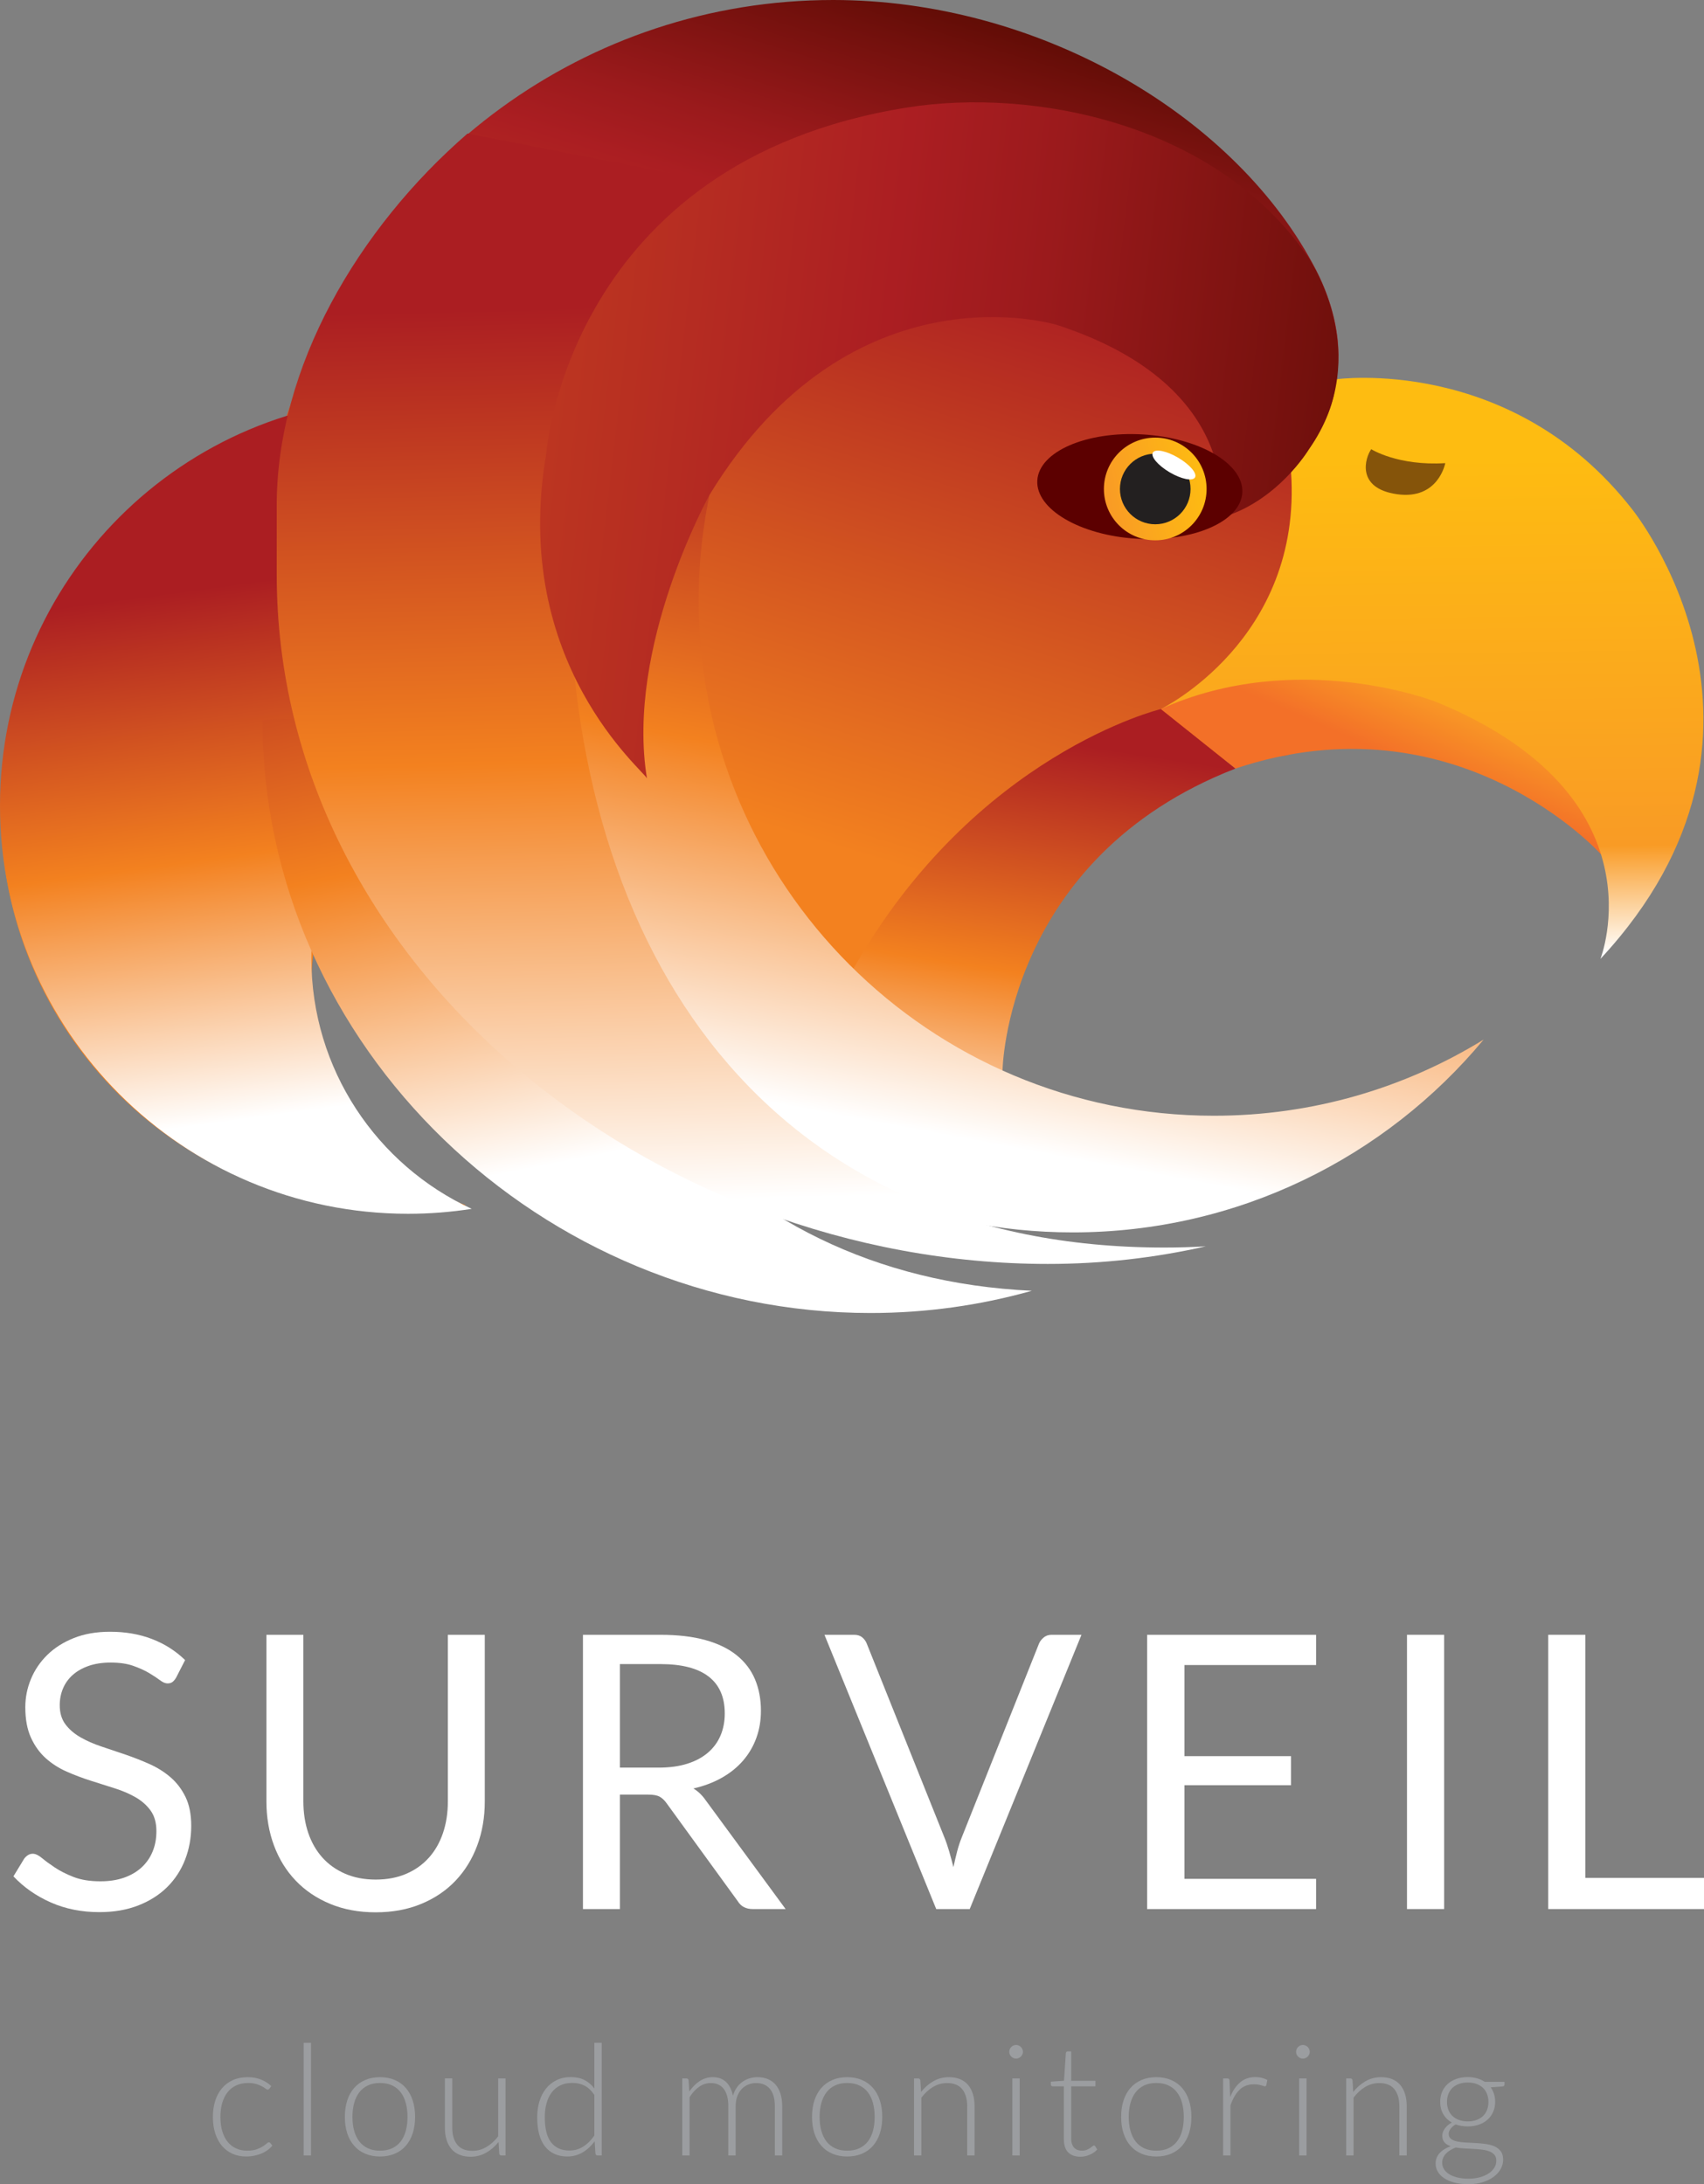 <?xml version="1.0" encoding="utf-8"?>
<!-- Generator: Adobe Illustrator 16.0.4, SVG Export Plug-In . SVG Version: 6.00 Build 0)  -->
<!DOCTYPE svg PUBLIC "-//W3C//DTD SVG 1.1//EN" "http://www.w3.org/Graphics/SVG/1.1/DTD/svg11.dtd">
<svg version="1.1" xmlns="http://www.w3.org/2000/svg" xmlns:xlink="http://www.w3.org/1999/xlink" x="0px" y="0px"
	 width="369.02px" height="472.98px" viewBox="0 0 369.02 472.98" enable-background="new 0 0 369.02 472.98" xml:space="preserve">
<rect x="0" y="0" width="369.02" height="472.98" fill="#808080" stroke="none"/>
<g id="Calque_2" display="none">
	
		<rect x="-1559.973" y="-876.043" display="inline" fill="#232020" stroke="#000000" stroke-width="0.232" stroke-miterlimit="10" width="2263.846" height="1579.096"/>
</g>
<g id="Calque_1">
	<g>
		<g>
			<path fill="#FFFFFF" d="M38.136,363.293c-0.249,0.414-0.512,0.727-0.787,0.934c-0.276,0.207-0.636,0.311-1.078,0.311
				c-0.47,0-1.015-0.234-1.637-0.705c-0.622-0.469-1.409-0.986-2.362-1.555c-0.953-0.564-2.1-1.084-3.439-1.553
				c-1.341-0.471-2.964-0.705-4.87-0.705c-1.796,0-3.385,0.242-4.766,0.725c-1.382,0.484-2.535,1.141-3.461,1.969
				c-0.926,0.83-1.623,1.803-2.093,2.922s-0.705,2.328-0.705,3.627c0,1.658,0.408,3.031,1.223,4.123
				c0.815,1.092,1.893,2.025,3.233,2.797c1.34,0.775,2.859,1.445,4.559,2.012s3.439,1.152,5.222,1.76
				c1.782,0.609,3.522,1.293,5.222,2.053s3.219,1.719,4.56,2.879c1.339,1.162,2.417,2.584,3.232,4.27
				c0.814,1.686,1.223,3.758,1.223,6.217c0,2.598-0.442,5.035-1.326,7.314c-0.885,2.279-2.176,4.262-3.875,5.947
				s-3.786,3.012-6.259,3.979s-5.283,1.451-8.434,1.451c-3.841,0-7.343-0.697-10.506-2.094c-3.164-1.395-5.864-3.279-8.103-5.656
				L5.23,402.5c0.221-0.305,0.49-0.561,0.809-0.768c0.316-0.207,0.669-0.311,1.057-0.311c0.58,0,1.243,0.311,1.989,0.932
				c0.746,0.623,1.678,1.307,2.797,2.053s2.473,1.43,4.062,2.051s3.529,0.932,5.823,0.932c1.906,0,3.605-0.262,5.098-0.787
				c1.492-0.523,2.756-1.264,3.792-2.217s1.83-2.092,2.383-3.418c0.553-1.328,0.829-2.805,0.829-4.436
				c0-1.795-0.408-3.268-1.223-4.414c-0.815-1.146-1.886-2.105-3.212-2.881c-1.326-0.771-2.839-1.43-4.538-1.967
				c-1.699-0.539-3.439-1.092-5.222-1.658s-3.523-1.223-5.223-1.969c-1.698-0.746-3.211-1.713-4.537-2.9
				c-1.327-1.189-2.397-2.674-3.212-4.457c-0.815-1.781-1.223-3.984-1.223-6.609c0-2.1,0.407-4.131,1.223-6.092
				c0.814-1.961,1.995-3.703,3.543-5.223c1.547-1.52,3.461-2.734,5.74-3.646s4.896-1.367,7.854-1.367
				c3.315,0,6.341,0.525,9.076,1.574c2.735,1.051,5.125,2.57,7.17,4.559L38.136,363.293z"/>
			<path fill="#FFFFFF" d="M81.362,407.016c2.459,0,4.655-0.414,6.59-1.242c1.934-0.828,3.57-1.99,4.911-3.48
				c1.34-1.492,2.362-3.275,3.066-5.348c0.705-2.072,1.058-4.352,1.058-6.838V354.01h7.998v36.098c0,3.426-0.546,6.604-1.637,9.531
				c-1.092,2.93-2.652,5.465-4.684,7.605c-2.03,2.143-4.511,3.82-7.438,5.035c-2.929,1.217-6.217,1.824-9.864,1.824
				c-3.646,0-6.935-0.607-9.863-1.824c-2.929-1.215-5.415-2.893-7.46-5.035c-2.045-2.141-3.612-4.676-4.704-7.605
				c-1.092-2.928-1.637-6.105-1.637-9.531V354.01h7.999v36.057c0,2.486,0.352,4.766,1.057,6.838
				c0.704,2.072,1.727,3.854,3.066,5.346s2.984,2.66,4.933,3.502C76.7,406.596,78.903,407.016,81.362,407.016z"/>
			<path fill="#FFFFFF" d="M134.244,388.615v24.783h-7.999V354.01h16.785c3.757,0,7.004,0.381,9.739,1.141
				c2.734,0.76,4.993,1.857,6.775,3.295c1.782,1.436,3.102,3.17,3.958,5.201c0.856,2.029,1.285,4.303,1.285,6.816
				c0,2.1-0.332,4.062-0.995,5.885c-0.663,1.824-1.623,3.461-2.88,4.912c-1.258,1.449-2.791,2.688-4.601,3.709
				s-3.861,1.797-6.154,2.32c0.994,0.58,1.879,1.424,2.652,2.529l17.323,23.58h-7.128c-1.465,0-2.542-0.566-3.232-1.699
				l-15.417-21.219c-0.471-0.662-0.981-1.139-1.534-1.43s-1.382-0.436-2.486-0.436H134.244z M134.244,382.771h8.413
				c2.348,0,4.413-0.283,6.195-0.85c1.782-0.564,3.274-1.367,4.476-2.402c1.202-1.037,2.107-2.273,2.715-3.711
				c0.607-1.436,0.912-3.025,0.912-4.766c0-3.535-1.168-6.201-3.502-7.998c-2.335-1.795-5.81-2.693-10.423-2.693h-8.786V382.771z"/>
			<path fill="#FFFFFF" d="M178.547,354.01h6.423c0.719,0,1.299,0.18,1.741,0.539c0.441,0.359,0.773,0.814,0.994,1.367l16.785,41.9
				c0.387,0.939,0.738,1.961,1.057,3.066c0.317,1.105,0.628,2.252,0.933,3.439c0.249-1.188,0.518-2.334,0.808-3.439
				c0.291-1.105,0.629-2.127,1.016-3.066l16.702-41.9c0.192-0.469,0.524-0.904,0.994-1.305s1.05-0.602,1.741-0.602h6.465
				l-24.203,59.389h-7.253L178.547,354.01z"/>
			<path fill="#FFFFFF" d="M285.015,354.01v6.549h-28.513v19.727h23.084v6.299h-23.084v20.268h28.513v6.547H248.42V354.01H285.015z"
				/>
			<path fill="#FFFFFF" d="M312.74,413.398h-8.04V354.01h8.04V413.398z"/>
			<path fill="#FFFFFF" d="M343.325,406.645h25.695v6.754h-33.735V354.01h8.04V406.645z"/>
		</g>
		<g>
			<g>
				<path fill="#9B9DA0" d="M58.331,452.303c-0.056,0.057-0.109,0.104-0.159,0.143c-0.051,0.039-0.12,0.059-0.21,0.059
					c-0.111,0-0.266-0.076-0.461-0.227c-0.196-0.15-0.456-0.316-0.78-0.494c-0.324-0.18-0.729-0.344-1.216-0.496
					c-0.486-0.15-1.076-0.225-1.769-0.225c-0.962,0-1.814,0.17-2.558,0.51c-0.744,0.342-1.37,0.83-1.878,1.469
					c-0.51,0.637-0.897,1.408-1.166,2.314c-0.269,0.904-0.402,1.922-0.402,3.051c0,1.174,0.137,2.215,0.411,3.119
					c0.273,0.906,0.662,1.67,1.165,2.289c0.503,0.621,1.112,1.094,1.828,1.418c0.715,0.324,1.509,0.486,2.381,0.486
					c0.806,0,1.479-0.096,2.021-0.285c0.542-0.189,0.989-0.396,1.342-0.621c0.352-0.223,0.631-0.43,0.838-0.619
					c0.207-0.191,0.372-0.285,0.495-0.285c0.145,0,0.257,0.055,0.335,0.166l0.437,0.537c-0.258,0.336-0.582,0.648-0.973,0.939
					c-0.392,0.291-0.833,0.543-1.325,0.754c-0.492,0.213-1.025,0.379-1.602,0.496s-1.177,0.176-1.803,0.176
					c-1.062,0-2.032-0.193-2.909-0.578c-0.878-0.387-1.633-0.945-2.265-1.678s-1.123-1.629-1.476-2.691s-0.528-2.27-0.528-3.623
					c0-1.273,0.168-2.438,0.503-3.488c0.336-1.051,0.824-1.955,1.468-2.717c0.643-0.76,1.431-1.35,2.364-1.768
					c0.934-0.42,2.004-0.629,3.212-0.629c1.084,0,2.049,0.172,2.893,0.52c0.844,0.346,1.579,0.816,2.205,1.408L58.331,452.303z"/>
				<path fill="#9B9DA0" d="M67.353,442.357v24.4H65.76v-24.4H67.353z"/>
				<path fill="#9B9DA0" d="M82.294,449.805c1.196,0,2.267,0.203,3.212,0.611c0.944,0.408,1.741,0.986,2.39,1.736
					c0.648,0.748,1.143,1.65,1.484,2.707c0.341,1.057,0.512,2.24,0.512,3.547c0,1.309-0.171,2.488-0.512,3.539
					c-0.342,1.051-0.836,1.951-1.484,2.699c-0.648,0.75-1.445,1.326-2.39,1.729c-0.945,0.402-2.016,0.604-3.212,0.604
					s-2.267-0.201-3.211-0.604c-0.945-0.402-1.744-0.979-2.398-1.729c-0.654-0.748-1.151-1.648-1.492-2.699
					c-0.342-1.051-0.512-2.23-0.512-3.539c0-1.307,0.17-2.49,0.512-3.547c0.341-1.057,0.838-1.959,1.492-2.707
					c0.654-0.75,1.453-1.328,2.398-1.736C80.027,450.008,81.098,449.805,82.294,449.805z M82.294,465.719
					c0.995,0,1.864-0.17,2.608-0.512c0.743-0.342,1.363-0.83,1.861-1.467c0.497-0.639,0.869-1.406,1.115-2.307
					c0.245-0.9,0.369-1.908,0.369-3.027c0-1.105-0.124-2.113-0.369-3.018c-0.246-0.906-0.618-1.68-1.115-2.322
					c-0.498-0.645-1.118-1.139-1.861-1.484c-0.744-0.348-1.613-0.52-2.608-0.52s-1.864,0.172-2.607,0.52
					c-0.743,0.346-1.364,0.84-1.861,1.484c-0.498,0.643-0.872,1.416-1.124,2.322c-0.251,0.904-0.377,1.912-0.377,3.018
					c0,1.119,0.126,2.127,0.377,3.027c0.252,0.9,0.626,1.668,1.124,2.307c0.497,0.637,1.118,1.125,1.861,1.467
					S81.299,465.719,82.294,465.719z"/>
				<path fill="#9B9DA0" d="M97.94,450.072v10.666c0,1.564,0.359,2.791,1.077,3.68c0.718,0.891,1.812,1.334,3.281,1.334
					c1.088,0,2.104-0.277,3.045-0.83c0.942-0.553,1.79-1.322,2.541-2.307v-12.543h1.594v16.686h-0.878
					c-0.31,0-0.47-0.145-0.48-0.436l-0.152-2.482c-0.772,0.963-1.665,1.734-2.678,2.314c-1.014,0.582-2.142,0.873-3.384,0.873
					c-0.93,0-1.741-0.146-2.436-0.438c-0.694-0.289-1.271-0.709-1.729-1.258c-0.459-0.547-0.807-1.207-1.041-1.979
					c-0.235-0.771-0.353-1.643-0.353-2.615v-10.666H97.94z"/>
				<path fill="#9B9DA0" d="M129.428,466.758c-0.276,0-0.437-0.145-0.48-0.436l-0.169-2.633c-0.738,1.006-1.603,1.805-2.593,2.398
					c-0.991,0.592-2.103,0.889-3.333,0.889c-2.049,0-3.647-0.711-4.795-2.131c-1.147-1.418-1.721-3.549-1.721-6.389
					c0-1.219,0.159-2.355,0.479-3.412s0.789-1.973,1.411-2.75c0.621-0.777,1.382-1.391,2.283-1.838
					c0.901-0.445,1.939-0.67,3.115-0.67c1.131,0,2.11,0.209,2.938,0.629c0.828,0.42,1.544,1.031,2.149,1.836v-9.895h1.594v24.4
					H129.428z M123.305,465.686c1.108,0,2.111-0.285,3.007-0.855s1.696-1.363,2.401-2.381v-8.805
					c-0.649-0.951-1.363-1.621-2.141-2.014c-0.778-0.391-1.66-0.586-2.646-0.586c-0.984,0-1.848,0.18-2.586,0.537
					c-0.739,0.357-1.358,0.863-1.856,1.518s-0.873,1.436-1.125,2.348c-0.252,0.91-0.378,1.914-0.378,3.01
					c0,2.482,0.459,4.307,1.377,5.475C120.275,465.102,121.592,465.686,123.305,465.686z"/>
				<path fill="#9B9DA0" d="M147.746,466.758v-16.686h0.872c0.29,0,0.458,0.141,0.503,0.42l0.151,2.414
					c0.324-0.459,0.671-0.877,1.039-1.258c0.369-0.381,0.764-0.707,1.183-0.98s0.866-0.486,1.342-0.639
					c0.475-0.15,0.976-0.225,1.501-0.225c1.218,0,2.19,0.354,2.918,1.064c0.727,0.709,1.218,1.695,1.476,2.959
					c0.2-0.693,0.482-1.291,0.846-1.793c0.362-0.504,0.778-0.92,1.247-1.25s0.979-0.576,1.532-0.738s1.119-0.242,1.699-0.242
					c0.826,0,1.568,0.137,2.228,0.41c0.658,0.273,1.219,0.68,1.683,1.215c0.463,0.537,0.817,1.197,1.062,1.98
					c0.246,0.781,0.369,1.676,0.369,2.682v10.666h-1.594v-10.666c0-1.631-0.352-2.875-1.057-3.73
					c-0.704-0.855-1.71-1.283-3.019-1.283c-0.581,0-1.138,0.107-1.668,0.318c-0.531,0.213-1.001,0.529-1.409,0.947
					c-0.408,0.42-0.732,0.943-0.973,1.568c-0.24,0.627-0.36,1.354-0.36,2.18v10.666h-1.593v-10.666c0-1.621-0.325-2.861-0.973-3.723
					c-0.648-0.859-1.594-1.291-2.835-1.291c-0.905,0-1.743,0.271-2.515,0.814c-0.771,0.541-1.459,1.293-2.063,2.254v12.611H147.746z
					"/>
				<path fill="#9B9DA0" d="M183.465,449.805c1.196,0,2.267,0.203,3.212,0.611c0.944,0.408,1.741,0.986,2.39,1.736
					c0.648,0.748,1.143,1.65,1.484,2.707c0.341,1.057,0.512,2.24,0.512,3.547c0,1.309-0.171,2.488-0.512,3.539
					c-0.342,1.051-0.836,1.951-1.484,2.699c-0.648,0.75-1.445,1.326-2.39,1.729c-0.945,0.402-2.016,0.604-3.212,0.604
					s-2.267-0.201-3.211-0.604c-0.945-0.402-1.744-0.979-2.398-1.729c-0.654-0.748-1.151-1.648-1.492-2.699
					c-0.342-1.051-0.512-2.23-0.512-3.539c0-1.307,0.17-2.49,0.512-3.547c0.341-1.057,0.838-1.959,1.492-2.707
					c0.654-0.75,1.453-1.328,2.398-1.736C181.199,450.008,182.269,449.805,183.465,449.805z M183.465,465.719
					c0.995,0,1.864-0.17,2.608-0.512c0.743-0.342,1.363-0.83,1.861-1.467c0.497-0.639,0.869-1.406,1.115-2.307
					c0.245-0.9,0.369-1.908,0.369-3.027c0-1.105-0.124-2.113-0.369-3.018c-0.246-0.906-0.618-1.68-1.115-2.322
					c-0.498-0.645-1.118-1.139-1.861-1.484c-0.744-0.348-1.613-0.52-2.608-0.52s-1.864,0.172-2.607,0.52
					c-0.743,0.346-1.364,0.84-1.861,1.484c-0.498,0.643-0.872,1.416-1.124,2.322c-0.251,0.904-0.377,1.912-0.377,3.018
					c0,1.119,0.126,2.127,0.377,3.027c0.252,0.9,0.626,1.668,1.124,2.307c0.497,0.637,1.118,1.125,1.861,1.467
					S182.47,465.719,183.465,465.719z"/>
				<path fill="#9B9DA0" d="M197.938,466.758v-16.686h0.872c0.29,0,0.458,0.141,0.503,0.42l0.151,2.516
					c0.76-0.963,1.646-1.736,2.657-2.324c1.012-0.586,2.139-0.879,3.38-0.879c0.916,0,1.725,0.145,2.423,0.436
					c0.699,0.291,1.277,0.709,1.736,1.258c0.458,0.547,0.805,1.207,1.039,1.979c0.235,0.771,0.353,1.643,0.353,2.615v10.666h-1.594
					v-10.666c0-1.564-0.357-2.791-1.073-3.68c-0.715-0.889-1.811-1.334-3.286-1.334c-1.096,0-2.113,0.283-3.053,0.848
					c-0.938,0.564-1.777,1.338-2.516,2.322v12.51H197.938z"/>
				<path fill="#9B9DA0" d="M221.533,444.32c0,0.201-0.042,0.389-0.125,0.561c-0.084,0.174-0.193,0.328-0.327,0.463
					c-0.135,0.133-0.291,0.24-0.47,0.318s-0.369,0.117-0.57,0.117s-0.392-0.039-0.57-0.117s-0.335-0.186-0.47-0.318
					c-0.134-0.135-0.24-0.289-0.318-0.463c-0.078-0.172-0.117-0.359-0.117-0.561s0.039-0.395,0.117-0.578
					c0.078-0.186,0.185-0.344,0.318-0.479c0.135-0.135,0.291-0.24,0.47-0.318s0.369-0.117,0.57-0.117s0.392,0.039,0.57,0.117
					s0.335,0.184,0.47,0.318c0.134,0.135,0.243,0.293,0.327,0.479C221.491,443.926,221.533,444.119,221.533,444.32z
					 M220.829,450.072v16.686h-1.593v-16.686H220.829z"/>
				<path fill="#9B9DA0" d="M233.959,467.027c-1.13,0-2.007-0.314-2.633-0.939c-0.627-0.627-0.939-1.594-0.939-2.902v-11.402h-2.398
					c-0.123,0-0.224-0.033-0.302-0.102c-0.078-0.066-0.117-0.162-0.117-0.285v-0.619l2.851-0.203l0.398-5.969
					c0.011-0.102,0.053-0.189,0.124-0.27c0.072-0.078,0.169-0.117,0.291-0.117h0.746v6.373h5.249v1.191h-5.249v11.318
					c0,0.459,0.059,0.854,0.177,1.184c0.117,0.33,0.279,0.602,0.486,0.812c0.206,0.213,0.449,0.369,0.729,0.471
					c0.279,0.1,0.581,0.15,0.905,0.15c0.402,0,0.749-0.059,1.04-0.176c0.29-0.117,0.542-0.246,0.754-0.387
					c0.213-0.139,0.386-0.268,0.521-0.385c0.134-0.117,0.24-0.176,0.318-0.176c0.09,0,0.179,0.055,0.269,0.166l0.436,0.705
					c-0.425,0.471-0.964,0.848-1.618,1.133S234.664,467.027,233.959,467.027z"/>
				<path fill="#9B9DA0" d="M250.41,449.805c1.196,0,2.267,0.203,3.212,0.611c0.944,0.408,1.741,0.986,2.39,1.736
					c0.648,0.748,1.143,1.65,1.484,2.707c0.341,1.057,0.512,2.24,0.512,3.547c0,1.309-0.171,2.488-0.512,3.539
					c-0.342,1.051-0.836,1.951-1.484,2.699c-0.648,0.75-1.445,1.326-2.39,1.729c-0.945,0.402-2.016,0.604-3.212,0.604
					s-2.267-0.201-3.211-0.604c-0.945-0.402-1.744-0.979-2.398-1.729c-0.654-0.748-1.151-1.648-1.492-2.699
					c-0.342-1.051-0.512-2.23-0.512-3.539c0-1.307,0.17-2.49,0.512-3.547c0.341-1.057,0.838-1.959,1.492-2.707
					c0.654-0.75,1.453-1.328,2.398-1.736C248.143,450.008,249.213,449.805,250.41,449.805z M250.41,465.719
					c0.995,0,1.864-0.17,2.608-0.512c0.743-0.342,1.363-0.83,1.861-1.467c0.497-0.639,0.869-1.406,1.115-2.307
					c0.245-0.9,0.369-1.908,0.369-3.027c0-1.105-0.124-2.113-0.369-3.018c-0.246-0.906-0.618-1.68-1.115-2.322
					c-0.498-0.645-1.118-1.139-1.861-1.484c-0.744-0.348-1.613-0.52-2.608-0.52s-1.864,0.172-2.607,0.52
					c-0.743,0.346-1.364,0.84-1.861,1.484c-0.498,0.643-0.872,1.416-1.124,2.322c-0.251,0.904-0.377,1.912-0.377,3.018
					c0,1.119,0.126,2.127,0.377,3.027c0.252,0.9,0.626,1.668,1.124,2.307c0.497,0.637,1.118,1.125,1.861,1.467
					S249.415,465.719,250.41,465.719z"/>
				<path fill="#9B9DA0" d="M264.882,466.758v-16.686h0.839c0.189,0,0.326,0.039,0.41,0.117s0.132,0.213,0.143,0.402l0.135,3.521
					c0.536-1.352,1.252-2.412,2.146-3.178s1.995-1.148,3.304-1.148c0.503,0,0.967,0.053,1.392,0.16
					c0.425,0.105,0.827,0.26,1.207,0.461l-0.218,1.105c-0.033,0.18-0.146,0.27-0.335,0.27c-0.067,0-0.162-0.023-0.285-0.068
					c-0.123-0.043-0.277-0.094-0.461-0.15c-0.185-0.055-0.411-0.105-0.68-0.15s-0.576-0.068-0.922-0.068
					c-1.264,0-2.301,0.393-3.111,1.176c-0.811,0.781-1.467,1.91-1.971,3.387v10.85H264.882z"/>
				<path fill="#9B9DA0" d="M283.647,444.32c0,0.201-0.042,0.389-0.125,0.561c-0.084,0.174-0.193,0.328-0.327,0.463
					c-0.135,0.133-0.291,0.24-0.47,0.318s-0.369,0.117-0.57,0.117s-0.392-0.039-0.57-0.117s-0.335-0.186-0.47-0.318
					c-0.134-0.135-0.24-0.289-0.318-0.463c-0.078-0.172-0.117-0.359-0.117-0.561s0.039-0.395,0.117-0.578
					c0.078-0.186,0.185-0.344,0.318-0.479c0.135-0.135,0.291-0.24,0.47-0.318s0.369-0.117,0.57-0.117s0.392,0.039,0.57,0.117
					s0.335,0.184,0.47,0.318c0.134,0.135,0.243,0.293,0.327,0.479C283.605,443.926,283.647,444.119,283.647,444.32z
					 M282.943,450.072v16.686h-1.593v-16.686H282.943z"/>
				<path fill="#9B9DA0" d="M291.529,466.758v-16.686h0.872c0.29,0,0.458,0.141,0.503,0.42l0.151,2.516
					c0.76-0.963,1.646-1.736,2.657-2.324c1.012-0.586,2.139-0.879,3.38-0.879c0.916,0,1.725,0.145,2.423,0.436
					c0.699,0.291,1.277,0.709,1.736,1.258c0.458,0.547,0.805,1.207,1.039,1.979c0.235,0.771,0.353,1.643,0.353,2.615v10.666h-1.594
					v-10.666c0-1.564-0.357-2.791-1.073-3.68c-0.715-0.889-1.811-1.334-3.286-1.334c-1.096,0-2.113,0.283-3.053,0.848
					c-0.938,0.564-1.777,1.338-2.516,2.322v12.51H291.529z"/>
				<path fill="#9B9DA0" d="M317.858,449.787c0.727,0,1.399,0.09,2.021,0.268c0.62,0.18,1.177,0.432,1.669,0.756h4.276v0.553
					c0,0.279-0.157,0.43-0.47,0.453L322.822,452c0.312,0.426,0.553,0.904,0.721,1.434c0.168,0.531,0.252,1.1,0.252,1.703
					c0,0.805-0.146,1.535-0.437,2.188c-0.291,0.654-0.696,1.215-1.216,1.678c-0.52,0.465-1.144,0.824-1.87,1.082
					s-1.531,0.385-2.414,0.385c-0.962,0-1.834-0.145-2.616-0.436c-0.47,0.27-0.839,0.588-1.107,0.957
					c-0.269,0.367-0.402,0.727-0.402,1.072c0,0.48,0.168,0.85,0.503,1.107c0.336,0.258,0.78,0.443,1.333,0.561
					c0.554,0.119,1.186,0.193,1.896,0.227c0.71,0.035,1.431,0.07,2.163,0.109s1.453,0.109,2.164,0.209
					c0.709,0.102,1.341,0.277,1.895,0.529s0.998,0.604,1.333,1.057c0.336,0.453,0.503,1.053,0.503,1.803
					c0,0.693-0.173,1.357-0.52,1.996c-0.347,0.637-0.847,1.201-1.501,1.693s-1.445,0.885-2.373,1.182s-1.968,0.445-3.119,0.445
					c-1.174,0-2.202-0.121-3.086-0.361c-0.883-0.24-1.624-0.564-2.222-0.973c-0.599-0.408-1.048-0.881-1.35-1.416
					c-0.303-0.537-0.453-1.107-0.453-1.711c0-0.883,0.291-1.645,0.872-2.281s1.381-1.129,2.398-1.477
					c-0.56-0.189-1.004-0.463-1.334-0.82c-0.329-0.357-0.494-0.855-0.494-1.492c0-0.236,0.044-0.48,0.134-0.738
					s0.224-0.512,0.402-0.764s0.395-0.488,0.646-0.713c0.252-0.223,0.546-0.424,0.881-0.604c-0.794-0.459-1.411-1.066-1.854-1.828
					c-0.441-0.76-0.662-1.648-0.662-2.666c0-0.805,0.143-1.535,0.428-2.189c0.285-0.652,0.688-1.215,1.207-1.684
					c0.521-0.471,1.149-0.834,1.887-1.092C316.147,449.916,316.962,449.787,317.858,449.787z M324.045,467.883
					c0-0.527-0.137-0.949-0.411-1.268c-0.273-0.318-0.64-0.566-1.098-0.746c-0.459-0.178-0.987-0.305-1.585-0.377
					c-0.599-0.072-1.225-0.125-1.878-0.16c-0.654-0.033-1.312-0.066-1.971-0.1c-0.66-0.033-1.274-0.102-1.845-0.201
					c-0.425,0.168-0.819,0.359-1.183,0.578s-0.674,0.465-0.931,0.738s-0.459,0.576-0.604,0.906c-0.146,0.328-0.218,0.689-0.218,1.08
					c0,0.492,0.125,0.947,0.377,1.367s0.62,0.783,1.106,1.09c0.486,0.309,1.082,0.551,1.786,0.73
					c0.704,0.178,1.515,0.268,2.432,0.268c0.85,0,1.641-0.096,2.373-0.285s1.369-0.459,1.912-0.805
					c0.542-0.346,0.967-0.76,1.274-1.24C323.892,468.977,324.045,468.451,324.045,467.883z M317.858,459.379
					c0.715,0,1.353-0.104,1.911-0.311c0.56-0.205,1.028-0.494,1.409-0.863c0.38-0.369,0.668-0.811,0.863-1.324
					s0.294-1.084,0.294-1.711c0-0.625-0.101-1.199-0.302-1.719c-0.202-0.52-0.495-0.965-0.881-1.334
					c-0.386-0.367-0.855-0.652-1.409-0.854c-0.553-0.201-1.182-0.303-1.886-0.303c-0.705,0-1.337,0.102-1.896,0.303
					c-0.56,0.201-1.031,0.486-1.417,0.854c-0.386,0.369-0.68,0.814-0.881,1.334s-0.302,1.094-0.302,1.719
					c0,0.627,0.101,1.197,0.302,1.711s0.495,0.955,0.881,1.324s0.857,0.658,1.417,0.863
					C316.521,459.275,317.153,459.379,317.858,459.379z"/>
			</g>
		</g>
		<linearGradient id="SVGID_1_" gradientUnits="userSpaceOnUse" x1="196.881" y1="-12.02" x2="140.936" y2="171.374">
			<stop  offset="0.012" style="stop-color:#530900"/>
			<stop  offset="0.105" style="stop-color:#71100C"/>
			<stop  offset="0.248" style="stop-color:#9B1A1C"/>
			<stop  offset="0.322" style="stop-color:#AB1E22"/>
			<stop  offset="1" style="stop-color:#F3811F"/>
		</linearGradient>
		<path fill="url(#SVGID_1_)" d="M99.676,260.541c-18.89-7.496-32.246-25.936-32.246-47.495c0-3.598,0.372-7.11,1.079-10.499h0.002
			c19.433,47.97,214.782,37.316,192.565,39.482c-27.891,2.718-35.342-4.411-50.458-12.219c2.171-35.693,30.577-66.092,66.815-66.092
			c16.281,0,14.12-81.753,12.02-81.572c0.257-1.771,0.391-3.581,0.391-5.423c0-5.083-1.39-12.082-5.578-19.654
			C266.477,24.231,224.25,0,180.422,0c-53.754,0-99.402,34.69-115.78,82.906l0,0c-1.172,3.326-2.522,6.604-3.414,10.054
			l-0.232,0.072c-35.216,10.953-60.784,43.8-60.784,82.618c0,47.777,38.731,86.508,86.509,86.508c4.824,0,9.558-0.395,14.168-1.154
			L99.676,260.541z"/>
		<linearGradient id="SVGID_2_" gradientUnits="userSpaceOnUse" x1="43.404" y1="127.45" x2="58.793" y2="241.584">
			<stop  offset="0" style="stop-color:#AB1E22"/>
			<stop  offset="0.507" style="stop-color:#F3811F"/>
			<stop  offset="1" style="stop-color:#FFFFFF"/>
		</linearGradient>
		<path fill="url(#SVGID_2_)" d="M88.379,86.078c-48.811,0-88.38,39.569-88.38,88.381c0,48.811,39.569,88.38,88.38,88.38
			c4.685,0,9.284-0.365,13.771-1.068c-20.495-9.462-34.721-30.192-34.721-54.248c0-8.778,1.894-17.113,5.295-24.618"/>
		<linearGradient id="SVGID_3_" gradientUnits="userSpaceOnUse" x1="301.459" y1="163.724" x2="307.87" y2="148.976">
			<stop  offset="0" style="stop-color:#F37028"/>
			<stop  offset="1" style="stop-color:#F99B25"/>
		</linearGradient>
		<path fill="url(#SVGID_3_)" d="M267.534,166.435c48.088-16.089,79.176,18.559,79.176,18.559
			c4.041-18.698-5.066-21.315-31.993-32.431c-33.736-13.922-63.334,0.986-63.334,0.986"/>
		<path fill="none" stroke="#232020" stroke-width="1.282" stroke-miterlimit="10" d="M268.604,110.357"/>
		<linearGradient id="SVGID_4_" gradientUnits="userSpaceOnUse" x1="310.763" y1="206.968" x2="309.481" y2="99.246">
			<stop  offset="0" style="stop-color:#FFFFFF"/>
			<stop  offset="0.217" style="stop-color:#F99B25"/>
			<stop  offset="1" style="stop-color:#FEBC11"/>
		</linearGradient>
		<path fill="url(#SVGID_4_)" d="M346.588,207.648c0,0,13.989-35.353-35.654-55.692c0,0-29.921-11.741-59.552,1.593
			c0,0,30.696-14.912,28.209-51.331c0,0,9.552-10.398,9.647-20.071c0,0,38.108-5.449,64.278,28.211
			C353.517,110.357,392.353,158.442,346.588,207.648z"/>
		<linearGradient id="SVGID_5_" gradientUnits="userSpaceOnUse" x1="321.304" y1="223.973" x2="321.304" y2="223.973">
			<stop  offset="0" style="stop-color:#FFFFFF"/>
			<stop  offset="1" style="stop-color:#3EC8F5"/>
		</linearGradient>
		<path fill="url(#SVGID_5_)" d="M321.304,223.973"/>
		<path fill="#85540A" d="M296.958,97.276c0,0,5.771,3.655,16.03,3.014c0,0-1.478,8.012-10.452,6.728
			C293.558,105.736,295.653,99.075,296.958,97.276z"/>
		<linearGradient id="SVGID_6_" gradientUnits="userSpaceOnUse" x1="230.42" y1="160.78" x2="215.033" y2="259.942">
			<stop  offset="0" style="stop-color:#AB1E22"/>
			<stop  offset="0.507" style="stop-color:#F3811F"/>
			<stop  offset="1" style="stop-color:#FFFFFF"/>
		</linearGradient>
		<path fill="url(#SVGID_6_)" d="M251.382,153.549c0,0-40.188,9.667-66.555,56.206l10.426,27.13h20.195l1.658-5.072
			c0,0,0.634-45.991,50.427-65.378L251.382,153.549z"/>
		<linearGradient id="SVGID_7_" gradientUnits="userSpaceOnUse" x1="117.205" y1="107.686" x2="144.772" y2="247.127">
			<stop  offset="0" style="stop-color:#AB1E22"/>
			<stop  offset="0.507" style="stop-color:#F3811F"/>
			<stop  offset="1" style="stop-color:#FFFFFF"/>
		</linearGradient>
		<path fill="url(#SVGID_7_)" d="M56.84,155.886c0,70.936,60.727,128.441,131.665,128.441c12.116,0,23.84-1.68,34.952-4.814
			c-68.136-3.152-109.783-56.683-109.783-125.596"/>
		<linearGradient id="SVGID_8_" gradientUnits="userSpaceOnUse" x1="234.768" y1="97.846" x2="207.133" y2="246.301">
			<stop  offset="0" style="stop-color:#AB1E22"/>
			<stop  offset="0.507" style="stop-color:#F3811F"/>
			<stop  offset="1" style="stop-color:#FFFFFF"/>
		</linearGradient>
		<path fill="url(#SVGID_8_)" d="M321.304,225.113c-21.221,25.513-53.207,41.757-88.986,41.757
			c-63.897,0-115.695-51.796-115.695-115.691c0-50.695,32.608-93.773,77.994-109.409c-26.347,20.41-43.309,52.354-43.309,88.259
			c0,61.624,49.958,111.58,111.584,111.58C284.308,241.608,304.314,235.573,321.304,225.113z"/>
		<linearGradient id="SVGID_9_" gradientUnits="userSpaceOnUse" x1="157.056" y1="65.638" x2="162.139" y2="259.627">
			<stop  offset="0" style="stop-color:#AB1E22"/>
			<stop  offset="0.507" style="stop-color:#F3811F"/>
			<stop  offset="1" style="stop-color:#FFFFFF"/>
		</linearGradient>
		<path fill="url(#SVGID_9_)" d="M101.248,28.918c-23.798,20.68-41.322,50.598-41.322,80.519v14.958
			c0,85.102,81.908,149.306,167.01,149.306c11.751,0,23.192-1.317,34.188-3.809c-2.97,0.172-5.961,0.261-8.972,0.261
			c-85.104,0-128.988-62.837-128.988-147.936c0-13.242,42.019-67.856,43.82-80.447"/>
		<linearGradient id="SVGID_10_" gradientUnits="userSpaceOnUse" x1="329.836" y1="113.254" x2="-106.944" y2="61.565">
			<stop  offset="0.012" style="stop-color:#530900"/>
			<stop  offset="0.105" style="stop-color:#71100C"/>
			<stop  offset="0.248" style="stop-color:#9B1A1C"/>
			<stop  offset="0.322" style="stop-color:#AB1E22"/>
			<stop  offset="1" style="stop-color:#F3811F"/>
		</linearGradient>
		<path fill="url(#SVGID_10_)" d="M264.144,112.183c0,0,6.134-28.341-35.218-41.814c0,0-44.415-13.746-75.271,36.789
			c0,0-18.247,32.797-13.545,61.434c-0.207-1.367-29.706-24.867-21.798-70.457c0,0,4.649-63.187,78.221-74.866
			c26.923-4.273,66.698,3.205,86.744,32.404c0,0,14.662,21.023,0.198,41.604l0,0C283.476,97.276,276.617,108.774,264.144,112.183z"
			/>
		
			<ellipse transform="matrix(0.998 0.06 -0.06 0.998 6.814 -14.704)" fill="#5C0000" cx="246.846" cy="105.469" rx="22.243" ry="11.313"/>
		
			<linearGradient id="SVGID_11_" gradientUnits="userSpaceOnUse" x1="-936.733" y1="-880.606" x2="-914.493" y2="-880.606" gradientTransform="matrix(0.982 -0.188 0.188 0.982 1325.013 796.512)">
			<stop  offset="0" style="stop-color:#F99B25"/>
			<stop  offset="1" style="stop-color:#FEBC11"/>
		</linearGradient>
		<circle fill="url(#SVGID_11_)" cx="250.181" cy="105.885" r="11.12"/>
		<circle fill="#232020" cx="250.18" cy="105.886" r="7.645"/>
		
			<ellipse transform="matrix(0.508 -0.861 0.861 0.508 38.274 268.53)" fill="#FFFFFF" cx="254.364" cy="100.738" rx="1.831" ry="5.299"/>
	</g>
</g>
</svg>
